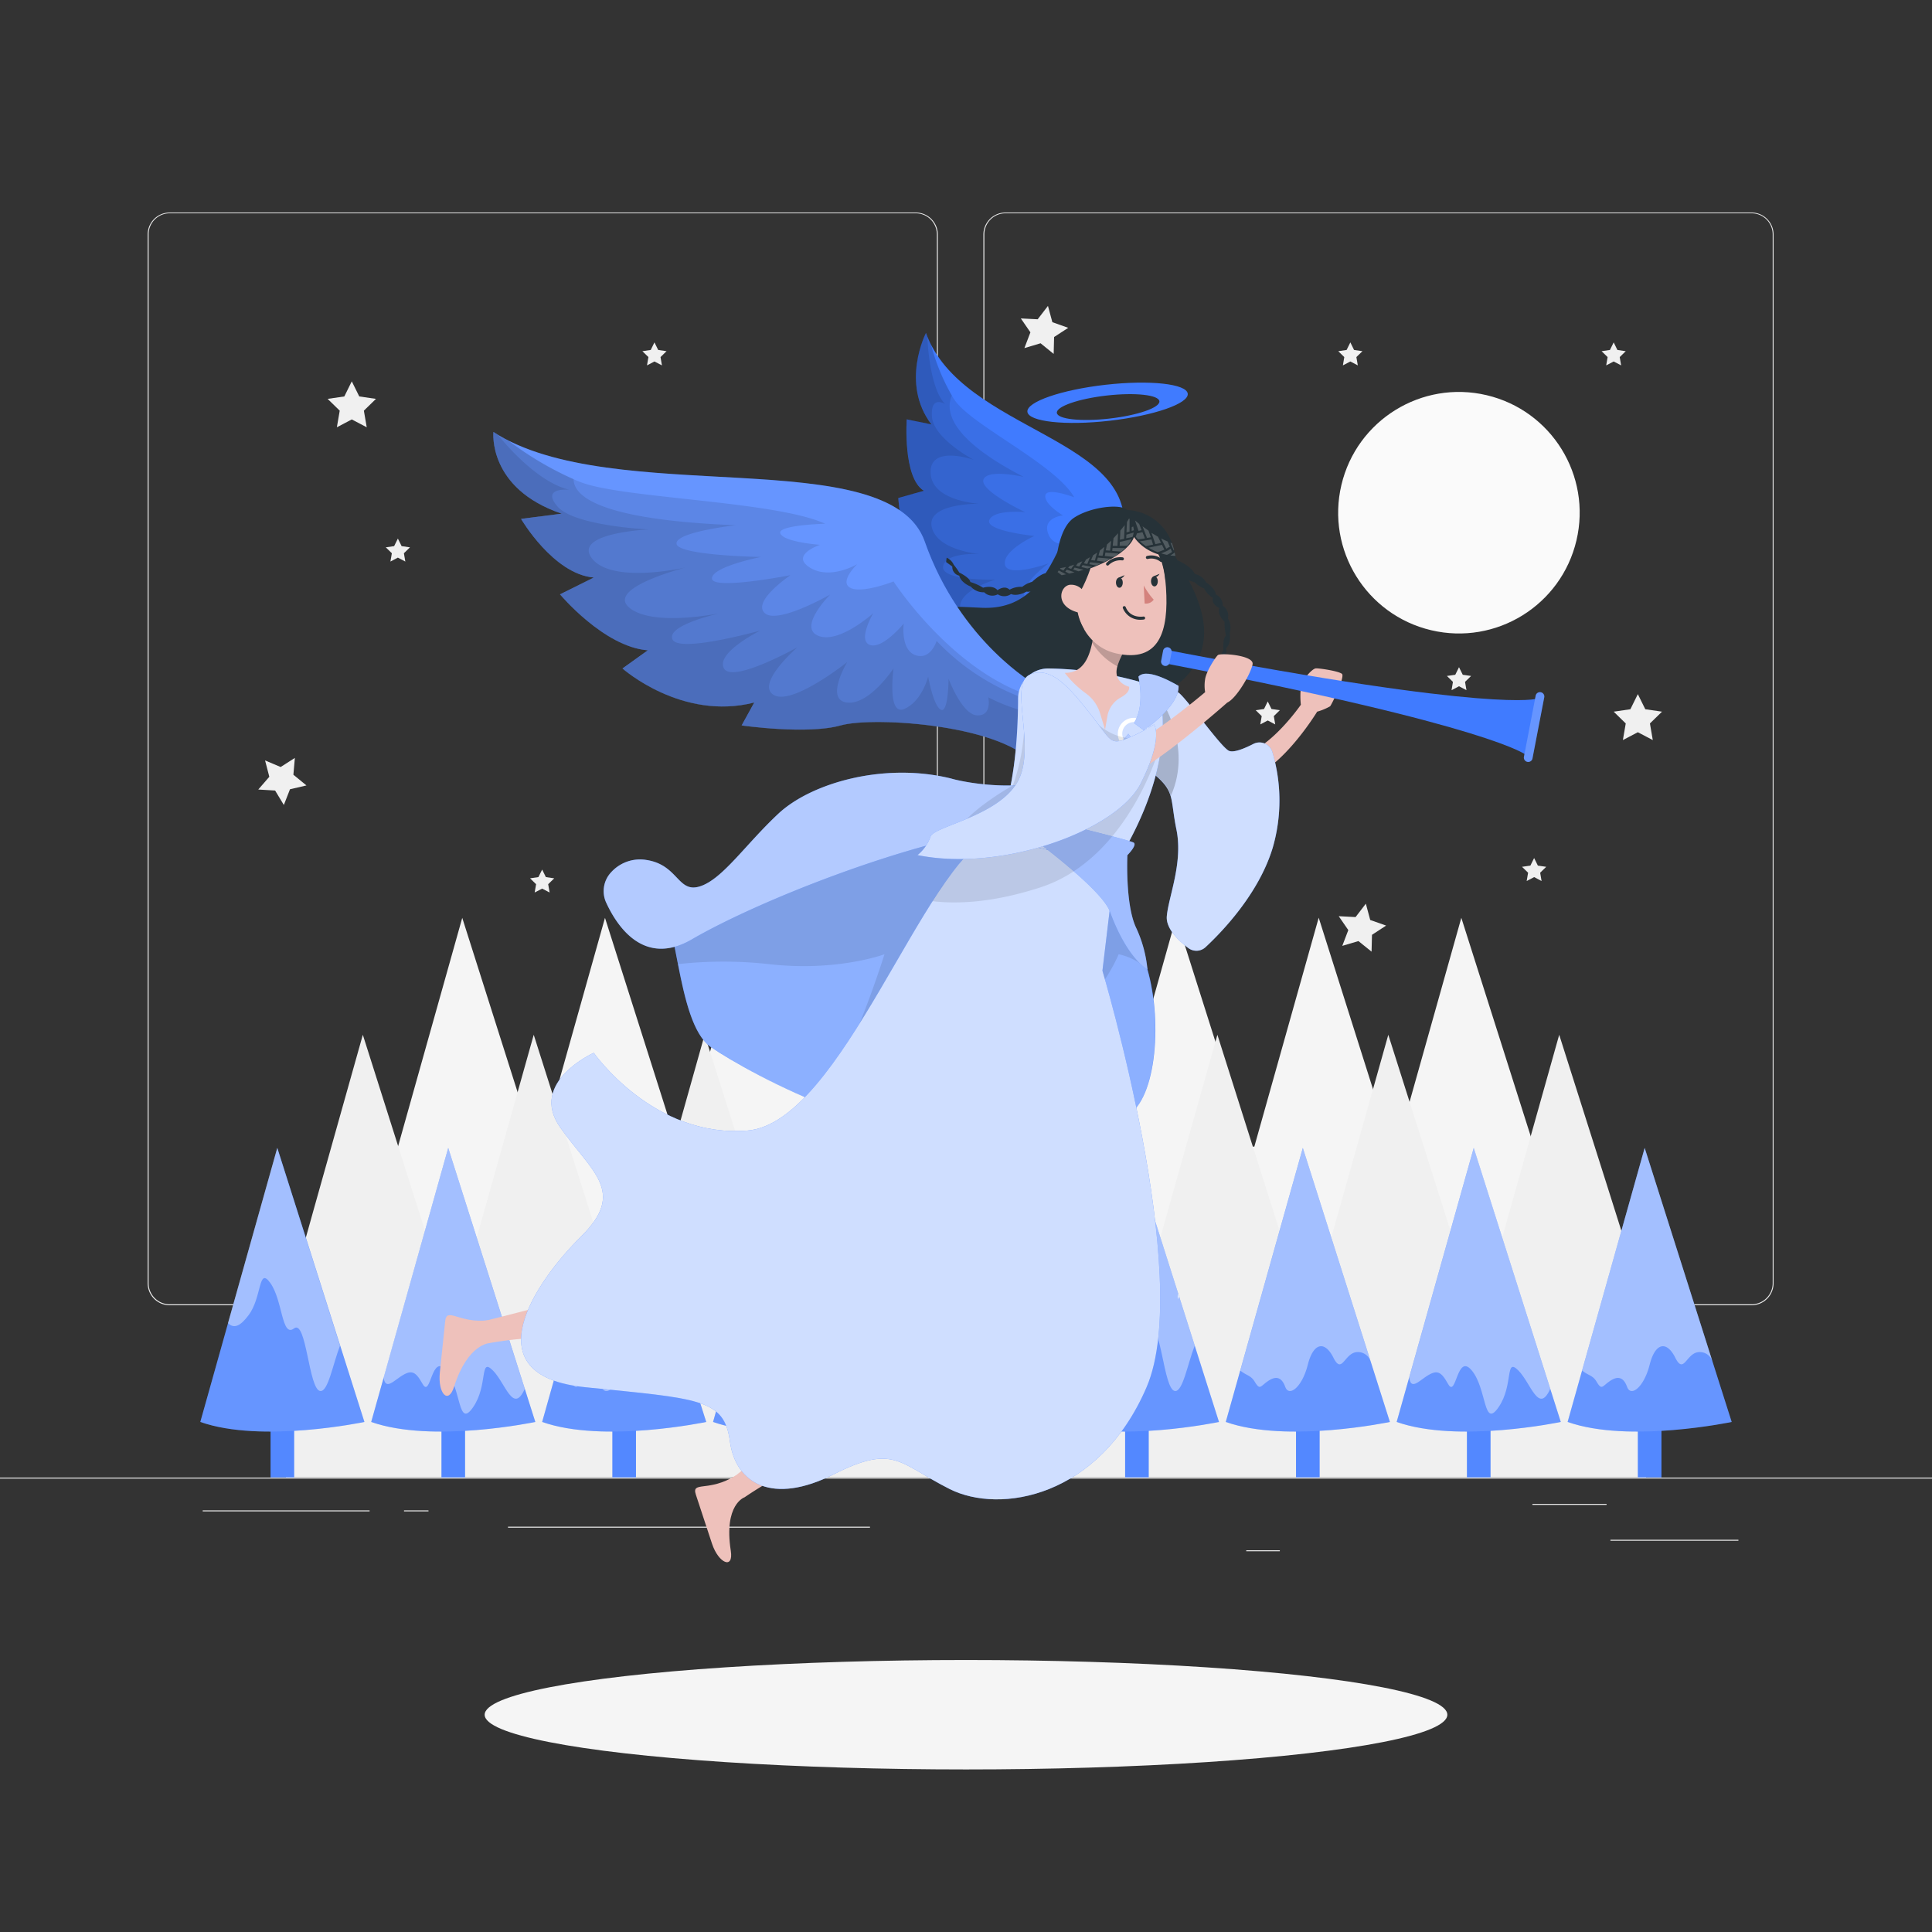 <svg xmlns="http://www.w3.org/2000/svg" viewBox="0 0 500 500"><rect x="0" y="0" width="500" height="500" fill="#333333" stroke="none"/><g id="freepik--background-complete--inject-393"><rect y="382.4" width="500" height="0.25" style="fill:#ebebeb"></rect><rect x="416.78" y="398.49" width="33.12" height="0.25" style="fill:#ebebeb"></rect><rect x="322.53" y="401.21" width="8.69" height="0.25" style="fill:#ebebeb"></rect><rect x="396.59" y="389.21" width="19.19" height="0.25" style="fill:#ebebeb"></rect><rect x="52.46" y="390.89" width="43.19" height="0.25" style="fill:#ebebeb"></rect><rect x="104.56" y="390.89" width="6.33" height="0.25" style="fill:#ebebeb"></rect><rect x="131.47" y="395.11" width="93.68" height="0.25" style="fill:#ebebeb"></rect><path d="M237,337.8H43.91a5.71,5.71,0,0,1-5.7-5.71V60.66A5.71,5.71,0,0,1,43.91,55H237a5.71,5.71,0,0,1,5.71,5.71V332.09A5.71,5.71,0,0,1,237,337.8ZM43.91,55.2a5.46,5.46,0,0,0-5.45,5.46V332.09a5.46,5.46,0,0,0,5.45,5.46H237a5.47,5.47,0,0,0,5.46-5.46V60.66A5.47,5.47,0,0,0,237,55.2Z" style="fill:#ebebeb"></path><path d="M453.31,337.8H260.21a5.72,5.72,0,0,1-5.71-5.71V60.66A5.72,5.72,0,0,1,260.21,55h193.1A5.71,5.71,0,0,1,459,60.66V332.09A5.71,5.71,0,0,1,453.31,337.8ZM260.21,55.2a5.47,5.47,0,0,0-5.46,5.46V332.09a5.47,5.47,0,0,0,5.46,5.46h193.1a5.47,5.47,0,0,0,5.46-5.46V60.66a5.47,5.47,0,0,0-5.46-5.46Z" style="fill:#ebebeb"></path><path d="M397,296.74l-8.64-27.21-10.17-32h0l-16.66,59.25h-1.47l-4.17-13.14s0,0,0,0L341.28,237.5h0l-16.66,59.25h-1.47l-5.25-16.52L314,267.84l-9.63-30.35h0l-10.65,37.88-6,21.37H286.2l-8.64-27.21-10.16-32h0l-16.65,59.25h-1.47L244,280.22l-4-12.61-9.57-30.12h0L219.8,275.37l-6,21.37h-1.47l-4.17-13.14s0,0,0,0L193.51,237.5h0l-16.65,59.25h-1.48l-8.64-27.21-10.17-32h0l-16.66,59.25h-1.47l-5.24-16.52-3.86-12.15-9.71-30.58h0L109,275.37l-6,21.37v36.42H397V296.74Z" style="fill:#f5f5f5"></path><path d="M426,338.74,415.7,306.15,403.52,267.8h0l-19.94,70.94h-1.77l-5-15.73a.08.08,0,0,0,0,0L359.29,267.8h0l-19.94,70.94h-1.77L331.3,319l-4.71-14.83L315.06,267.8h0L302.3,313.15l-7.19,25.59h-1.76L283,306.15,270.83,267.8h0l-19.94,70.94h-1.76L242.84,319l-4.8-15.1L226.59,267.8h0l-12.75,45.35-7.19,25.59h-1.76l-5-15.73a.08.08,0,0,0,0,0L182.36,267.8h0l-19.94,70.94h-1.77l-10.34-32.59L138.13,267.8h0l-19.94,70.94h-1.77L110.15,319l-4.62-14.54L93.9,267.8h0L81.15,313.15,74,338.74v43.61H426V338.74Z" style="fill:#f0f0f0"></path><circle cx="377.59" cy="132.7" r="31.25" transform="translate(161.68 469.7) rotate(-76.72)" style="fill:#fafafa"></circle><polygon points="91.04 98.69 92.98 102.6 97.3 103.23 94.17 106.28 94.91 110.58 91.04 108.55 87.18 110.58 87.92 106.28 84.79 103.23 89.11 102.6 91.04 98.69" style="fill:#f0f0f0"></polygon><polygon points="423.87 179.64 425.8 183.55 430.13 184.18 427 187.23 427.74 191.53 423.87 189.5 420 191.53 420.74 187.23 417.62 184.18 421.94 183.55 423.87 179.64" style="fill:#f0f0f0"></polygon><polygon points="190.74 127.91 193.65 131.16 197.98 130.61 195.78 134.39 197.65 138.34 193.38 137.41 190.2 140.41 189.76 136.06 185.93 133.96 189.93 132.2 190.74 127.91" style="fill:#f0f0f0"></polygon><polygon points="76.31 196.15 75.93 200.5 79.31 203.27 75.05 204.26 73.46 208.33 71.2 204.59 66.84 204.33 69.7 201.03 68.6 196.8 72.63 198.5 76.31 196.15" style="fill:#f0f0f0"></polygon><polygon points="271.21 79.17 272.35 83.38 276.46 84.84 272.8 87.22 272.69 91.59 269.3 88.84 265.11 90.09 266.67 86.01 264.19 82.41 268.55 82.63 271.21 79.17" style="fill:#f0f0f0"></polygon><polygon points="353.48 233.87 354.61 238.09 358.73 239.54 355.07 241.93 354.96 246.29 351.56 243.55 347.38 244.79 348.94 240.71 346.46 237.11 350.82 237.34 353.48 233.87" style="fill:#f0f0f0"></polygon><polygon points="328.09 181.53 329.06 183.49 331.22 183.8 329.66 185.33 330.03 187.48 328.09 186.46 326.16 187.48 326.53 185.33 324.97 183.8 327.13 183.49 328.09 181.53" style="fill:#f0f0f0"></polygon><polygon points="397.03 222.06 398 224.02 400.16 224.33 398.59 225.86 398.96 228.01 397.03 226.99 395.1 228.01 395.47 225.86 393.9 224.33 396.06 224.02 397.03 222.06" style="fill:#f0f0f0"></polygon><polygon points="140.31 225.04 141.27 226.99 143.43 227.31 141.87 228.83 142.24 230.98 140.31 229.97 138.37 230.98 138.74 228.83 137.18 227.31 139.34 226.99 140.31 225.04" style="fill:#f0f0f0"></polygon><polygon points="102.97 139.38 103.94 141.34 106.1 141.65 104.53 143.18 104.9 145.33 102.97 144.31 101.04 145.33 101.41 143.18 99.84 141.65 102 141.34 102.97 139.38" style="fill:#f0f0f0"></polygon><polygon points="169.37 88.61 170.34 90.57 172.5 90.89 170.94 92.41 171.31 94.56 169.37 93.55 167.44 94.56 167.81 92.41 166.25 90.89 168.41 90.57 169.37 88.61" style="fill:#f0f0f0"></polygon><polygon points="349.47 88.61 350.43 90.57 352.6 90.89 351.03 92.41 351.4 94.56 349.47 93.55 347.54 94.56 347.9 92.41 346.34 90.89 348.5 90.57 349.47 88.61" style="fill:#f0f0f0"></polygon><polygon points="417.62 88.61 418.58 90.57 420.74 90.89 419.18 92.41 419.55 94.56 417.62 93.55 415.68 94.56 416.05 92.41 414.49 90.89 416.65 90.57 417.62 88.61" style="fill:#f0f0f0"></polygon><polygon points="377.59 172.67 378.56 174.63 380.72 174.94 379.15 176.47 379.52 178.62 377.59 177.6 375.66 178.62 376.02 176.47 374.46 174.94 376.62 174.63 377.59 172.67" style="fill:#f0f0f0"></polygon></g><g id="freepik--Shadow--inject-393"><ellipse id="freepik--path--inject-393" cx="250" cy="443.77" rx="124.57" ry="14.16" style="fill:#f5f5f5"></ellipse></g><g id="freepik--Trees--inject-393"><rect x="379.64" y="337.63" width="6.11" height="44.72" style="fill:#407BFF"></rect><rect x="379.64" y="337.63" width="6.11" height="44.72" style="fill:#fff;opacity:0.1;isolation:isolate"></rect><path d="M381.4,297.09,403.93,368s-26.59,5.61-42.47,0Z" style="fill:#407BFF"></path><path d="M403.93,368s-26.59,5.61-42.46,0l3.23-11.49,16.71-59.45,19.79,62.35h0Z" style="fill:#fff;opacity:0.2;isolation:isolate"></path><path d="M401.2,359.44h0c-3,6.66-5-1.49-8.23-4.75-3.56-3.56-1.19,3.76-5.14,9.49s-3-4.74-6.92-9.49-4,7.32-6.14,3.49-3.16-3.89-7.12-.92c-2,1.53-2.69,1.06-2.95-.73l16.71-59.45Z" style="fill:#fff;opacity:0.4;isolation:isolate"></path><rect x="291.18" y="337.63" width="6.11" height="44.72" style="fill:#407BFF"></rect><rect x="291.18" y="337.63" width="6.11" height="44.72" style="fill:#fff;opacity:0.1;isolation:isolate"></rect><path d="M292.94,297.09,315.47,368s-26.59,5.61-42.47,0Z" style="fill:#407BFF"></path><path d="M315.47,368s-26.59,5.61-42.47,0l7.19-25.59,12.75-45.35,16.25,51.16Z" style="fill:#fff;opacity:0.2;isolation:isolate"></path><path d="M309.19,348.25c-1.89,4.89-3.09,12-5.12,11.74-3-.34-3.56-18.65-6.78-16.2s-2.91-7.2-6.11-11.71-2.14,3.72-5.7,8.34c-2.05,2.66-3.68,3.6-5.29,2l12.75-45.35Z" style="fill:#fff;opacity:0.4;isolation:isolate"></path><rect x="423.87" y="337.63" width="6.11" height="44.72" style="fill:#407BFF"></rect><rect x="423.87" y="337.63" width="6.11" height="44.72" style="fill:#fff;opacity:0.1;isolation:isolate"></rect><path d="M425.64,297.09,448.16,368s-26.59,5.61-42.46,0Z" style="fill:#407BFF"></path><path d="M448.16,368s-26.58,5.6-42.46,0l3.75-13.35,16.19-57.59,17.52,55.17a.11.11,0,0,1,0,.05v0Z" style="fill:#fff;opacity:0.2;isolation:isolate"></path><path d="M443.17,352.32a3.42,3.42,0,0,0-3.89-2.35c-2.95.59-3.56,5.73-5.73,1.38s-5.15-4-6.62,1.83-4.85,8.46-5.84,5.74-2.58-2.82-4.55-1.44-2,2.38-3.41,0c-.95-1.58-2.13-1.5-3.68-2.79l16.19-57.59,17.52,55.17A.11.11,0,0,1,443.17,352.32Z" style="fill:#fff;opacity:0.4;isolation:isolate"></path><rect x="246.94" y="337.63" width="6.11" height="44.72" style="fill:#407BFF"></rect><rect x="246.94" y="337.63" width="6.11" height="44.72" style="fill:#fff;opacity:0.1;isolation:isolate"></rect><path d="M248.71,297.09,271.23,368s-26.58,5.61-42.46,0Z" style="fill:#407BFF"></path><path d="M271.23,368s-26.59,5.61-42.46,0L232,356.54l16.71-59.45,19.79,62.35h0Z" style="fill:#fff;opacity:0.2;isolation:isolate"></path><path d="M268.5,359.44h0c-3,6.66-5-1.49-8.23-4.75-3.56-3.56-1.19,3.76-5.14,9.49s-3-4.74-6.92-9.49-4,7.32-6.14,3.49-3.16-3.89-7.12-.92c-2,1.53-2.69,1.06-2.95-.73l16.71-59.45Z" style="fill:#fff;opacity:0.4;isolation:isolate"></path><rect x="202.71" y="337.63" width="6.11" height="44.72" style="fill:#407BFF"></rect><rect x="202.71" y="337.63" width="6.11" height="44.72" style="fill:#fff;opacity:0.1;isolation:isolate"></rect><path d="M204.48,297.09,227,368s-26.58,5.61-42.46,0Z" style="fill:#407BFF"></path><path d="M227,368s-26.59,5.61-42.47,0l7.19-25.59,12.75-45.35,16.25,51.16Z" style="fill:#fff;opacity:0.2;isolation:isolate"></path><path d="M220.72,348.25c-1.89,4.89-3.09,12-5.12,11.74-3-.34-3.56-18.65-6.78-16.2s-2.91-7.2-6.11-11.71-2.14,3.72-5.7,8.34c-2,2.66-3.68,3.6-5.29,2l12.75-45.35Z" style="fill:#fff;opacity:0.4;isolation:isolate"></path><rect x="335.41" y="337.63" width="6.11" height="44.72" style="fill:#407BFF"></rect><rect x="335.41" y="337.63" width="6.11" height="44.72" style="fill:#fff;opacity:0.1;isolation:isolate"></rect><path d="M337.17,297.09,359.7,368s-26.59,5.61-42.47,0Z" style="fill:#407BFF"></path><path d="M359.69,368s-26.58,5.6-42.46,0L321,354.69l16.19-57.59,17.52,55.17a.11.11,0,0,1,0,.05v0Z" style="fill:#fff;opacity:0.2;isolation:isolate"></path><path d="M354.7,352.32a3.42,3.42,0,0,0-3.89-2.35c-2.95.59-3.56,5.73-5.73,1.38s-5.15-4-6.62,1.83-4.85,8.46-5.84,5.74-2.58-2.82-4.55-1.44-2,2.38-3.41,0c-1-1.58-2.13-1.5-3.68-2.79l16.19-57.59,17.52,55.17A.11.11,0,0,1,354.7,352.32Z" style="fill:#fff;opacity:0.4;isolation:isolate"></path><rect x="114.25" y="337.63" width="6.11" height="44.72" style="fill:#407BFF"></rect><rect x="114.25" y="337.63" width="6.11" height="44.72" style="fill:#fff;opacity:0.1;isolation:isolate"></rect><path d="M116,297.09,138.54,368s-26.59,5.61-42.47,0Z" style="fill:#407BFF"></path><path d="M138.54,368s-26.59,5.61-42.46,0l3.23-11.49L116,297.09l19.79,62.35h0Z" style="fill:#fff;opacity:0.2;isolation:isolate"></path><path d="M135.81,359.44h0c-3,6.66-5-1.49-8.23-4.75-3.56-3.56-1.19,3.76-5.14,9.49s-3-4.74-6.92-9.49-4,7.32-6.14,3.49-3.16-3.89-7.12-.92c-2,1.53-2.69,1.06-3-.73L116,297.09Z" style="fill:#fff;opacity:0.4;isolation:isolate"></path><rect x="70.02" y="337.63" width="6.11" height="44.72" style="fill:#407BFF"></rect><rect x="70.02" y="337.63" width="6.11" height="44.72" style="fill:#fff;opacity:0.1;isolation:isolate"></rect><path d="M71.78,297.09,94.31,368s-26.59,5.61-42.47,0Z" style="fill:#407BFF"></path><path d="M94.31,368s-26.59,5.61-42.47,0L59,342.44l12.75-45.35L88,348.25Z" style="fill:#fff;opacity:0.2;isolation:isolate"></path><path d="M88,348.25c-1.89,4.89-3.09,12-5.12,11.74-3-.34-3.56-18.65-6.78-16.2s-2.91-7.2-6.11-11.71-2.14,3.72-5.7,8.34c-2,2.66-3.68,3.6-5.29,2l12.75-45.35Z" style="fill:#fff;opacity:0.4;isolation:isolate"></path><rect x="158.48" y="337.63" width="6.11" height="44.72" style="fill:#407BFF"></rect><rect x="158.48" y="337.63" width="6.11" height="44.72" style="fill:#fff;opacity:0.1;isolation:isolate"></rect><path d="M160.25,297.09,182.77,368s-26.59,5.61-42.46,0Z" style="fill:#407BFF"></path><path d="M182.77,368s-26.58,5.6-42.46,0l3.75-13.35,16.19-57.59,17.52,55.17a.11.11,0,0,1,0,.05v0Z" style="fill:#fff;opacity:0.2;isolation:isolate"></path><path d="M177.78,352.32a3.42,3.42,0,0,0-3.89-2.35c-2.95.59-3.56,5.73-5.73,1.38s-5.15-4-6.62,1.83-4.85,8.46-5.84,5.74-2.58-2.82-4.55-1.44-2,2.38-3.41,0c-1-1.58-2.13-1.5-3.68-2.79l16.19-57.59,17.52,55.17A.11.11,0,0,1,177.78,352.32Z" style="fill:#fff;opacity:0.4;isolation:isolate"></path><path d="M304.81,334.82c.08.26.17.52.25.77l-.25.65Z" style="fill:#fff"></path></g><g id="freepik--Character--inject-393"><path d="M291.77,180.23s-6.55-14.89-1.26-41-41.67-27.25-50.87-53.07c0,0-6.7,13,1.41,23.67l-6.39-1.31s-1.06,15.11,4.43,18.48l-6.61,1.87s.9,15.24,6.89,18.78l-5.53,2.75s3.08,16.2,15.47,16.34l-4.18,4.65s8.47,6.33,14.27,6.2,24.12,10.34,23.92,22.11Z" style="fill:#407BFF"></path><path d="M290.49,183.17l-7.17,16.49c.19-11.76-18.12-22.23-23.92-22.1s-14.27-6.21-14.27-6.21l4.18-4.65c-12.39-.15-15.47-16.34-15.47-16.34l5.53-2.74c-6-3.55-6.89-18.79-6.89-18.79l6.61-1.87c-5.49-3.37-4.43-18.48-4.43-18.48l6.4,1.31c-8.13-10.62-1.42-23.66-1.42-23.66a25.16,25.16,0,0,0,1.28,3,53.55,53.55,0,0,0,5.41,13.26c.25.41.5.79.76,1.18,4.43,6.52,26.09,16.6,30.92,25.14,0,0-7.2-2.76-7.48-.45s4.57,5.13,4.57,5.13-5.43.51-3.81,4.78,7.17,2.14,7.17,2.14-4.52,3.06-3.42,5.21,6.87,1.17,6.87,1.17S281,172.37,290.49,183.17Z" style="opacity:0.1"></path><path d="M290,184.33l-6.67,15.33c.19-11.76-18.12-22.23-23.92-22.1s-14.27-6.21-14.27-6.21l4.18-4.65c-12.39-.15-15.47-16.34-15.47-16.34l5.53-2.74c-6-3.55-6.89-18.79-6.89-18.79l6.61-1.87c-5.49-3.37-4.43-18.48-4.43-18.48l6.4,1.31c-8.13-10.62-1.42-23.66-1.42-23.66.11.31.23.63.36.94h0c.28.68.59,1.36.93,2a53.55,53.55,0,0,0,5.41,13.26c-1.72,3.9-.72,11.15,18.6,21.1,0,0-9.46-2.2-10.43.7s10.81,8.42,10.81,8.42-8.06-.79-9.28,2,11.09,4.09,11.64,4.15c-.5.24-8.26,3.9-7.61,7.4s11.09-.23,11.35-.32c-.37.26-8.09,5.83-6,9.07s10.25-1.95,10.25-1.95-5.12,5.46-3.76,7.32,7.07-2.94,7.07-2.94-3.21,6-1.56,8.23S282,163.5,282,163.5,282.82,175.74,290,184.33Z" style="opacity:0.1"></path><path d="M288.8,187.07l-5.48,12.59c.19-11.76-18.12-22.23-23.92-22.1s-14.27-6.21-14.27-6.21l4.18-4.65c-12.39-.15-15.47-16.34-15.47-16.34l5.53-2.74c-6-3.55-6.89-18.79-6.89-18.79l6.61-1.87c-5.49-3.37-4.43-18.48-4.43-18.48l6.4,1.31c-8.13-10.62-1.42-23.66-1.42-23.66.11.31.23.63.36.94h0c0,.51.47,13.39,4.63,17.52,0,0-3.85-2.48-3.44,3.23S252,119,252,119s-11.43-4-11.16,3.37c.24,7,11.31,7.89,12.49,8-1.24,0-13.49.12-12.2,6,1.24,5.61,10.6,6.83,12.31,7-1.51-.06-8.8-.19-9.36,3.2-.62,3.68,12.89,3.46,13.53,3.45-.47.14-8.72,2.57-9.12,6.69s12.22-.22,12.76-.4c-.49.3-9.83,6.16-8.32,9.83s13.53-3,14-3.2c-.29.31-7.13,7.62-4.17,9.61s10.22-5.2,10.22-5.2-6,11.06-2.59,10.29,6.74-6.18,6.74-6.18-2.29,7.27-1.59,8.66,4.26-6.81,4.26-6.81-1.78,9.41.36,10.48,3.46-3.6,3.46-3.6A22,22,0,0,0,288.8,187.07Z" style="opacity:0.1"></path><path d="M304.23,144.15c6,10,11.74,21,2.71,31s-64.37,22.49-92.08-2.77c0,0,13.57,4.36,19.32-6.18s10.11-9.29,20-8.9,15.15-5.44,19.45-14.37S297.28,132.53,304.23,144.15Z" style="fill:#263238"></path><path d="M304.74,145s3.54,1.49,4.46,3.52c0,0,2.24.51,2.9,2.21,0,0,2.27,1.25,2.55,3.12a3.07,3.07,0,0,1,1.79,2.93,3,3,0,0,1,1.33,3.3,4.36,4.36,0,0,1,.47,3.72s.49,2.59-.94,4a2.27,2.27,0,0,1-1.14,2.74l-.19,2-1,.44a3.57,3.57,0,0,1,.65-2.52,17.29,17.29,0,0,1,1-2.26s-.26-3,.67-3.7a13.64,13.64,0,0,1-.38-3.6s-2-1.8-1.33-3.55c0,0-2.12-.8-1.69-2.63a6.07,6.07,0,0,1-2.29-2.45,7.1,7.1,0,0,1-2.41-1.56s-3.23-.91-3.89-2.18A8.8,8.8,0,0,1,304.74,145Z" style="fill:#263238"></path><path d="M274.31,149.65s-3.07,2.3-5.28,2.07c0,0-1.58,1.68-3.38,1.39,0,0-2.22,1.33-4,.63a3.07,3.07,0,0,1-3.43.07,3,3,0,0,1-3.52-.53,4.33,4.33,0,0,1-3.45-1.47s-2.49-.88-3-2.83a2.26,2.26,0,0,1-1.79-2.36l-1.61-1.17.14-1.12a3.58,3.58,0,0,1,1.84,1.84,17.18,17.18,0,0,1,1.43,2s2.73,1.3,2.86,2.45a13.64,13.64,0,0,1,3.3,1.48s2.56-.8,3.74.65c0,0,1.76-1.42,3.12-.14a6,6,0,0,1,3.27-.73,6.93,6.93,0,0,1,2.56-1.3s2.41-2.33,3.85-2.25A8.72,8.72,0,0,1,274.31,149.65Z" style="fill:#263238"></path><path d="M169.12,230.45c6.41,3.25,5.53,34.13,14.86,40.54s53.26,31.18,75,17.78,23.87,3.49,32,.29,10-24.19,6-38.17-28.77-44.54-28.77-44.54L195.05,228.6l-13.4,8.59-9-8.43Z" style="fill:#407BFF"></path><path d="M291,289.06c-8.11,3.21-10.26-13.7-32-.29-8.41,5.18-20.15,4.66-31.9,1.69a118.86,118.86,0,0,1-14.75-4.84A161.85,161.85,0,0,1,184,271c-4.66-3.2-6.79-12.54-8.53-21.48s-3.13-17.43-6.33-19.06l3.49-1.69,9,8.43,13.4-8.59,73.13-22.25s24.76,30.56,28.77,44.54S299.07,285.85,291,289.06Z" style="fill:#fff;opacity:0.4;isolation:isolate"></path><path d="M297,250.89a15.68,15.68,0,0,0-7.49-3.93c-9.69,22.36-42,38.17-62.38,43.5a118.86,118.86,0,0,1-14.75-4.84c8.93-14.14,16.52-38.66,16.52-38.66s-12.24,4.58-29.94,2.55a107.69,107.69,0,0,0-23.46,0c-1.75-8.91-3.13-17.43-6.33-19.06l3.49-1.69,9,8.43,13.4-8.59,73.13-22.25S292.94,236.91,297,250.89Z" style="opacity:0.1;isolation:isolate"></path><path d="M299.64,177.9c5.69,1,7.59,5.68,15.46,15s21.56-10.51,21.56-10.51a21,21,0,0,1,0-4.5c.29-1.89,2.91-4.9,3.93-4.92s5.83.7,6.7,1.42-2.62,7.91-3.06,8.4a15.07,15.07,0,0,1-3.35,1.39S330.1,202,320.05,202.06s-16.08-10.9-22.17-15.13S299.64,177.9,299.64,177.9Z" style="fill:#eec1bb"></path><path d="M268.18,177.31s-19.66-11-28.84-37.13S158.53,131.8,127.7,111.8c0,0-1.56,14.63,17.67,21.14l-10.52,1.35s8.34,14.28,18.82,15.18l-8.74,4.35s11.37,13.61,22.73,14.48L161.1,173s15.3,13.62,34.1,8.81l-3.26,5.93s16.94,2.44,25.61,0,43.2-.13,50.63,10.74Z" style="fill:#407BFF"></path><path d="M268.18,177.31v21.18c-7.43-10.86-42-13.15-50.63-10.72s-25.61,0-25.61,0l3.25-5.94c-18.79,4.81-34.08-8.81-34.08-8.81l6.55-4.72c-11.36-.87-22.73-14.48-22.73-14.48l8.74-4.36c-10.48-.89-18.81-15.18-18.81-15.18l10.52-1.35c-19.24-6.49-17.68-21.13-17.68-21.13a37.52,37.52,0,0,0,3.88,2.21c32.56,16.45,98.94,1.12,107.76,26.17C248.52,166.27,268.18,177.31,268.18,177.31Z" style="fill:#fff;opacity:0.2;isolation:isolate"></path><path d="M268.18,180.52v18c-7.43-10.86-42-13.15-50.63-10.72s-25.61,0-25.61,0l3.25-5.94c-18.79,4.81-34.08-8.81-34.08-8.81l6.55-4.72c-11.36-.87-22.73-14.48-22.73-14.48l8.74-4.36c-10.48-.89-18.81-15.18-18.81-15.18l10.52-1.35c-19.24-6.49-17.68-21.13-17.68-21.13a37.52,37.52,0,0,0,3.88,2.21,84,84,0,0,0,16.87,10c.64.27,1.28.53,1.93.78,11,4.21,50.28,4.82,63.17,10.72,0,0-12.67.34-11.58,2.57S212.24,141,212.24,141s-7.87,2.63-2.62,5.9,12.24-.9,12.24-.9-4.82,4.61-1.76,6.14,11.15-1.66,11.15-1.66S246.7,174.41,268.18,180.52Z" style="opacity:0.1"></path><path d="M268.18,181.78v16.71c-7.43-10.86-42-13.15-50.63-10.72s-25.61,0-25.61,0l3.25-5.94c-18.79,4.81-34.08-8.81-34.08-8.81l6.55-4.72c-11.36-.87-22.73-14.48-22.73-14.48l8.74-4.36c-10.48-.89-18.81-15.18-18.81-15.18l10.52-1.35c-19.24-6.49-17.68-21.13-17.68-21.13.37.24.76.49,1.16.72h0c.87.52,1.78,1,2.72,1.48a84,84,0,0,0,16.87,10c0,4.26,6.24,10.52,41.94,11.93,0,0-15.74,1.76-15.3,4.81s21.86,3.4,21.86,3.4-12.69,2.5-12.69,5.56,19.43-.68,20.3-.84c-.6.42-9.91,6.87-6.63,9.82s16.58-4.63,16.93-4.82c-.39.39-8.39,8.57-3.05,10.7S226,158.69,226,158.69s-4.14,7.05-.87,8.22,8.75-5.53,8.75-5.53-.88,6.82,3.05,8.18,5.47-3.68,5.47-3.68A59.27,59.27,0,0,0,268.18,181.78Z" style="opacity:0.1"></path><path d="M268.18,184.76v13.73c-7.43-10.86-42-13.15-50.63-10.72s-25.61,0-25.61,0l3.25-5.94c-18.79,4.81-34.08-8.81-34.08-8.81l6.55-4.72c-11.36-.87-22.73-14.48-22.73-14.48l8.74-4.36c-10.48-.89-18.81-15.18-18.81-15.18l10.52-1.35c-19.24-6.49-17.68-21.13-17.68-21.13.37.24.76.49,1.16.72h0c.37.46,9.49,12.1,18.48,14.23,0,0-7.43-.74-3.06,4.33s23.6,5.94,23.6,5.94-19.89.89-14.64,7.55c5,6.31,22.26,2.72,24.1,2.32-1.88.5-20.3,5.49-14.49,10.36,5.56,4.65,20.48,2,23.18,1.52-2.32.55-13.41,3.33-12,6.67,1.49,3.62,21.73-2,22.69-2.23-.62.32-11.48,5.83-9.37,9.76s18.3-5.07,19-5.44c-.53.46-10.79,9.56-6.1,12.33s18.48-8.1,19-8.51c-.23.4-5.77,9.83,0,10.47s12-8.85,12-8.85-1.74,12.53,2.84,10.48,6.12-8.36,6.12-8.36,1.32,7.58,3.28,8.58,2-8,2-8,3.49,9.34,7.42,9.47,2.85-4.68,2.85-4.68A45.37,45.37,0,0,0,268.18,184.76Z" style="opacity:0.1"></path><path d="M297.5,180.51a3.49,3.49,0,0,1,4.13-2.28,28.57,28.57,0,0,1,3.16.9c1.64.63,11,14.06,13.22,15.16,1.2.61,4.06-.58,6.38-1.77a3.47,3.47,0,0,1,4.9,2.13,43.83,43.83,0,0,1,.08,24.77c-3.6,11.91-13.14,21.77-17.37,25.7a3.48,3.48,0,0,1-4.46.24c-2.44-1.83-5.84-5-5.57-8.24.41-5,4.24-13.77,2.49-22.4s-.16-9.95-6.58-15C293.13,195.94,295.79,185.63,297.5,180.51Z" style="fill:#407BFF"></path><path d="M329.37,219.42c-3.61,11.91-13.14,21.77-17.37,25.7a3.48,3.48,0,0,1-4.46.24c-2.44-1.83-5.84-5-5.57-8.23.42-5,4.24-13.78,2.5-22.41-.87-4.21-.92-6.68-1.51-8.69s-1.79-3.74-5.08-6.33c-3.71-2.94-2.89-9.87-1.55-15.2.38-1.5.8-2.87,1.18-4a3.48,3.48,0,0,1,4.12-2.27,28.57,28.57,0,0,1,3.16.9c1.64.63,11,14.06,13.22,15.16,1.2.61,4.06-.58,6.38-1.77a3.47,3.47,0,0,1,4.9,2.12A43.87,43.87,0,0,1,329.37,219.42Z" style="fill:#fff;opacity:0.75;isolation:isolate"></path><path d="M303,206c-.6-2.12-1.79-3.74-5.08-6.33-3.71-2.94-2.89-9.87-1.55-15.2l3.93-3.68S308.81,193,303,206Z" style="opacity:0.2;isolation:isolate"></path><path d="M271.36,173a92,92,0,0,1,28.28,4.92s6.91,17.49-11.07,46.11l-31.93-7.43s6.7-7.1,6.84-35.82A7.8,7.8,0,0,1,271.36,173Z" style="fill:#407BFF"></path><path d="M271.36,173a92,92,0,0,1,28.28,4.92s6.91,17.49-11.07,46.11l-31.93-7.43s6.7-7.1,6.84-35.82A7.8,7.8,0,0,1,271.36,173Z" style="fill:#fff;opacity:0.75;isolation:isolate"></path><path d="M188.9,383.06l3.79,4.44a96.39,96.39,0,0,1,10.19-6.06h0c1.89-1,3.89-2.1,6-3.31,4.21-2.41,8.84-5.23,13.72-8.29l4.39-2.77c17.1-10.85,36.06-24,45-34.24,2.78-3.18,4.6-6.07,5.09-8.53,1.48-7.45,2.43-19.11,2.85-30.55.66-17.46.45-34.31.45-34.31l-21.08,17.9s.71,11.13.84,22.76c.13,11.43-.3,23.35-2.5,25.73-.21.24-.47.51-.76.8-3.79,3.8-13.48,12-24.37,21.07l-3.32,2.74c-5.83,4.82-11.88,9.75-17.46,14.27-2.18,1.78-4.29,3.49-6.3,5.11C195.92,377.52,188.9,383.06,188.9,383.06Z" style="fill:#eec1bb"></path><path d="M190.46,381.82l2.23,5.68s-5.44,1.79-3.56,13.84c.77,4.91-3.16,3.29-4.86-1.83l-4.18-12.69C178.89,383.18,183.42,386.28,190.46,381.82Z" style="fill:#eec1bb"></path><path d="M124.9,342l1.64,5.61a95.09,95.09,0,0,1,11.78-1.36h0c2.11-.12,4.4-.32,6.82-.56,4.83-.48,10.2-1.15,15.92-1.94l5.13-.73c20-2.91,42.73-7.13,55.07-12.81,3.84-1.77,6.68-3.66,8.14-5.71,4.41-6.18,10-16.44,15.11-26.7C252.28,282.16,259,266.7,259,266.7l-26.56,7.7s-3.91,10.44-8.56,21.11C219.31,306,214,316.69,211.05,318c-.29.12-.64.27-1,.41-5,1.92-17.22,5.46-30.86,9.24L175,328.77c-7.3,2-14.83,4-21.77,5.86l-7.85,2.09C133.58,339.85,124.9,342,124.9,342Z" style="fill:#eec1bb"></path><path d="M126.27,341.68l.5,5.91s-5.68.05-9.26,11.3c-1.5,4.73-4.23,1.71-3.68-3.66s1-9.47,1.38-13.29S118.9,342.58,126.27,341.68Z" style="fill:#eec1bb"></path><path d="M256.64,216.58c-17.3,6.34-38.77,73.94-63.14,76s-39.83-20.11-39.83-20.11-16.89,7.56-8.74,19.22,17.3,16.61,5.45,28.32-28.53,36,1.08,39,35.95,2.95,37.44,14,11.1,16.52,26.84,8.55,16.9-2.82,30,3.79,38.75,2.15,51-26.36-11.43-107.77-11.43-107.77L288.57,224Z" style="fill:#407BFF"></path><path d="M256.64,216.58c-17.3,6.34-38.77,73.94-63.14,76s-39.83-20.11-39.83-20.11-16.89,7.56-8.74,19.22,17.3,16.61,5.45,28.32-28.53,36,1.08,39,35.95,2.95,37.44,14,11.1,16.52,26.84,8.55,16.9-2.82,30,3.79,38.75,2.15,51-26.36-11.43-107.77-11.43-107.77L288.57,224Z" style="fill:#fff;opacity:0.75;isolation:isolate"></path><path d="M292.22,177.73c.13,1.21-.94,2.11-2.17,2.78a6.81,6.81,0,0,0-3.46,4.85l-.6,3.47-1.31-4.29a9.93,9.93,0,0,0-3.52-5,26.36,26.36,0,0,1-5.61-5.41c5.2.11,6.52-5,7.12-7.86a19.06,19.06,0,0,0,.36-4.91l8.74,5.59a33.23,33.23,0,0,0-2,3.84,16.93,16.93,0,0,0-.58,1.61C287.9,176.73,292.22,177.73,292.22,177.73Z" style="fill:#eec1bb"></path><path d="M291.77,167a33.23,33.23,0,0,0-2,3.84,16.93,16.93,0,0,0-.58,1.61,16.89,16.89,0,0,1-6.54-6.13,19.06,19.06,0,0,0,.36-4.91Z" style="opacity:0.2;isolation:isolate"></path><path d="M289.38,138.08c8.89,0,11.74,4.78,12.37,13.93.79,11.44-1.76,19.57-12.86,17.1C273.81,165.77,274.63,138.05,289.38,138.08Z" style="fill:#eec1bb"></path><path d="M296,151.51a18.75,18.75,0,0,0,2.58,3.68,2.45,2.45,0,0,1-2.35,1Z" style="fill:#d4827d"></path><path d="M290.57,150.77c0,.73-.36,1.33-.85,1.34s-.89-.57-.91-1.3.37-1.33.85-1.34S290.56,150,290.57,150.77Z" style="fill:#263238"></path><path d="M289.46,149.51l1.58-.66S290.27,150.2,289.46,149.51Z" style="fill:#263238"></path><path d="M299.64,150.42c0,.73-.36,1.33-.85,1.34s-.89-.57-.91-1.3.37-1.33.85-1.34S299.63,149.69,299.64,150.42Z" style="fill:#263238"></path><path d="M298.53,149.16l1.57-.66S299.34,149.85,298.53,149.16Z" style="fill:#263238"></path><path d="M286.64,146.37a.38.38,0,0,1-.25-.09.4.4,0,0,1-.06-.56,5,5,0,0,1,4.22-1.48.4.4,0,0,1-.11.79,4.28,4.28,0,0,0-3.49,1.19A.39.39,0,0,1,286.64,146.37Z" style="fill:#263238"></path><path d="M300.49,145.41a.36.36,0,0,1-.22-.07,3.76,3.76,0,0,0-3.18-.69.41.41,0,0,1-.51-.24.39.39,0,0,1,.23-.51,4.48,4.48,0,0,1,3.9.78.38.38,0,0,1,.11.55A.38.38,0,0,1,300.49,145.41Z" style="fill:#263238"></path><path d="M279.65,153s4.16-7.29,3.55-12.92c0,0,17.61-7.16,18.45,10.71,0,0,1.75-15.86-13.52-16.25s-15.25,22-7.37,28.63C280.76,163.2,277.07,157.59,279.65,153Z" style="fill:#263238"></path><path d="M281.1,154.91a3.91,3.91,0,0,0-4.19-3.57c-2.76.3-4.08,5.95,2.77,7.32C280.66,158.85,281.21,157.9,281.1,154.91Z" style="fill:#eec1bb"></path><path d="M295.3,160.39a4.79,4.79,0,0,1-4.7-3,.38.38,0,0,1,.22-.5.38.38,0,0,1,.5.21c1.2,3,4.44,2.48,4.58,2.46a.39.39,0,0,1,.45.32.38.38,0,0,1-.32.45A4.91,4.91,0,0,1,295.3,160.39Z" style="fill:#263238"></path><path d="M304.23,144.15s-6.82.35-10.77-5.18c0,0-1.06,5.33-15.56,9.53L273.29,146s.43-9.19,4.66-12,12-3.74,13.82-2a12.8,12.8,0,0,1,11.54,8.59,17.75,17.75,0,0,1,.87,3.26A2.93,2.93,0,0,1,304.23,144.15Z" style="fill:#263238"></path><g style="opacity:0.2"><path d="M283.94,143c-.34.24-.69.48-1.05.71l-.53,1.25,1,.11C283.51,144.44,283.73,143.69,283.94,143Z" style="fill:#fff;isolation:isolate"></path><path d="M287.56,139.92q-.51.51-1.08,1c-.09.44-.19,1-.3,1.51l1.11.08C287.4,141.41,287.49,140.56,287.56,139.92Z" style="fill:#fff;isolation:isolate"></path><path d="M285.8,141.53c-.37.31-.74.61-1.13.91-.12.43-.26.89-.38,1.32l1.06.09C285.54,142.86,285.69,142.11,285.8,141.53Z" style="fill:#fff;isolation:isolate"></path><path d="M282.08,144.2c-.34.21-.68.4-1,.59-.17.27-.35.58-.57,1l.88.17Z" style="fill:#fff;isolation:isolate"></path><path d="M278,146.14c-.4.14-.81.27-1.22.38l-.34.44.77.26Z" style="fill:#fff;isolation:isolate"></path><path d="M280.12,145.25c-.39.19-.79.37-1.2.53l-.45.63.84.2Z" style="fill:#fff;isolation:isolate"></path><path d="M280.19,146.21l-.32.54,1.58.39c.41-.13.81-.27,1.22-.42l-2.48-.48Z" style="fill:#fff;isolation:isolate"></path><path d="M289.35,138c-.36.41-.75.83-1.17,1.27-.06.6-.14,1.35-.21,2h1.23C289.23,140.69,289.3,139.22,289.35,138Z" style="fill:#fff;isolation:isolate"></path><path d="M287.92,141.83c-.05.4-.08.69-.08.75l2.35.18c.36-.3.71-.61,1-.93Z" style="fill:#fff;isolation:isolate"></path><path d="M275.19,147.66l.7-.92a13.76,13.76,0,0,1-1.45.28l-.13.17Z" style="fill:#fff;isolation:isolate"></path><path d="M291.07,135.89c-.32.43-.7.91-1.13,1.44,0,.67-.07,1.56-.11,2.35l1.08-.23Z" style="fill:#fff;isolation:isolate"></path><path d="M289.8,140.25c0,.42,0,.79-.05,1h2a8.27,8.27,0,0,0,1.11-1.7C290.68,140.07,290,140.21,289.8,140.25Z" style="fill:#fff;isolation:isolate"></path><path d="M291.46,139.32l1.64-.37a6.17,6.17,0,0,0,.3-1.12l-1.89.54Z" style="fill:#fff;isolation:isolate"></path><path d="M292.88,137.4l.56-.16a6.39,6.39,0,0,0-.18-1l-.38.23Z" style="fill:#fff;isolation:isolate"></path><path d="M291.53,137.79l.8-.23v-3.24s-.06-.09-.1-.13-.2.33-.57.88Z" style="fill:#fff;isolation:isolate"></path><path d="M274,147.64l-.3.41,1.05.82c.33-.07.72-.14,1.15-.24Z" style="fill:#fff;isolation:isolate"></path><path d="M276.07,147.43c-.15.19-.28.35-.38.49l1,.53,1.41-.34Z" style="fill:#fff;isolation:isolate"></path><path d="M278.11,146.89l-.37.51,1.36.45,1.34-.39Z" style="fill:#fff;isolation:isolate"></path><path d="M286.08,143c-.06.31-.12.62-.17.9l2.37.22c.44-.27.86-.56,1.26-.85Z" style="fill:#fff;isolation:isolate"></path><path d="M284.13,144.3c-.1.33-.18.62-.24.82l2,.26q.78-.36,1.53-.78Z" style="fill:#fff;isolation:isolate"></path><path d="M282.13,145.49l-.22.52,1.75.34c.44-.17.87-.34,1.3-.53C283.55,145.64,282.35,145.5,282.13,145.49Z" style="fill:#fff;isolation:isolate"></path></g><path d="M300.71,141l-3.45.74a14.29,14.29,0,0,0,2.35,1.16c.52-.18,1.15-.4,1.72-.65Z" style="fill:#fff;opacity:0.2;isolation:isolate"></path><path d="M303.75,142.46l.1-.1a16.54,16.54,0,0,0-.54-1.76l-.39-.15C303.18,141.1,303.51,141.88,303.75,142.46Z" style="fill:#fff;opacity:0.2;isolation:isolate"></path><path d="M296.85,139.22v0l1-.17c-.25-.75-.48-1.38-.62-1.72-.5-.34-1-.71-1.54-1.11Z" style="fill:#fff;opacity:0.2;isolation:isolate"></path><path d="M303.3,142.8c-.11-.24-.23-.54-.36-.85,0,0,0,.07-.06.09a4.68,4.68,0,0,1-1,.6h0c-.44.2-.92.39-1.38.56a13.32,13.32,0,0,0,1.51.39,7.12,7.12,0,0,0,1.36-.78Z" style="fill:#fff;opacity:0.2;isolation:isolate"></path><path d="M298,139.61c-.47.08-1.86.33-3,.48a14.61,14.61,0,0,0,1.56,1.25l1.85-.4Z" style="fill:#fff;opacity:0.2;isolation:isolate"></path><path d="M302.88,143.75c.42.06.85.09,1.3.11-.05-.3-.13-.58-.19-.87A6.84,6.84,0,0,1,302.88,143.75Z" style="fill:#fff;opacity:0.2;isolation:isolate"></path><path d="M294.54,139.6c.48-.06,1.12-.15,1.76-.26l-.64-1.62-1.45.34a3,3,0,0,1-.3.83S294.13,139.17,294.54,139.6Z" style="fill:#fff;opacity:0.2;isolation:isolate"></path><path d="M294.66,137.39l.79-.19-.64-1.61c-.35-.28-.71-.59-1.06-.9C294,135.45,294.3,136.46,294.66,137.39Z" style="fill:#fff;opacity:0.2;isolation:isolate"></path><path d="M299,140.82l1.46-.31c-.29-.58-.56-1.16-.77-1.6-.54-.3-1.1-.64-1.69-1C298.22,138.49,298.54,139.41,299,140.82Z" style="fill:#fff;opacity:0.2;isolation:isolate"></path><path d="M301.83,142a3.69,3.69,0,0,0,.71-.42.26.26,0,0,1,.24,0c-.21-.51-.41-1-.58-1.42-.51-.23-1.08-.49-1.69-.81C300.91,140.17,301.42,141.21,301.83,142Z" style="fill:#fff;opacity:0.2;isolation:isolate"></path><path d="M396.17,189l.34-1.77,1.23-6.41s-10.58,3.75-95.11-12.48l-.16.82-.34,1.78-.16.83c84.53,16.23,93,23.64,93,23.64Z" style="fill:#407BFF"></path><path d="M398.75,179.15a1.13,1.13,0,0,0-1.32.89l-3.05,15.9a1.13,1.13,0,0,0,2.21.43l3.06-15.9A1.13,1.13,0,0,0,398.75,179.15Z" style="fill:#407BFF"></path><path d="M398.75,179.15a1.13,1.13,0,0,0-1.32.89l-3.05,15.9a1.13,1.13,0,0,0,2.21.43l3.06-15.9A1.13,1.13,0,0,0,398.75,179.15Z" style="fill:#fff;opacity:0.2;isolation:isolate"></path><path d="M302.32,167.53a1.12,1.12,0,0,0-1.31.88l-.5,2.61a1.11,1.11,0,0,0,2.19.42l.5-2.61A1.12,1.12,0,0,0,302.32,167.53Z" style="fill:#407BFF"></path><path d="M302.32,167.53a1.12,1.12,0,0,0-1.31.88l-.5,2.61a1.11,1.11,0,0,0,2.19.42l.5-2.61A1.12,1.12,0,0,0,302.32,167.53Z" style="fill:#fff;opacity:0.2;isolation:isolate"></path><path d="M268.18,211.26c.15.44,24.48,6.12,25.28,6.85s-1.69,3.21-1.69,3.21-.6,12.52,2.19,18.64a32.68,32.68,0,0,1,3,10.93s-5.18-2.62-9.73-15c-2.45-6.65-25.09-22.72-25.09-22.72Z" style="fill:#407BFF"></path><path d="M268.18,211.26c.15.44,24.48,6.12,25.28,6.85s-1.69,3.21-1.69,3.21-.6,12.52,2.19,18.64a32.68,32.68,0,0,1,3,10.93s-5.18-2.62-9.73-15c-2.45-6.65-25.09-22.72-25.09-22.72Z" style="fill:#fff;opacity:0.5;isolation:isolate"></path><path d="M294,194a4.13,4.13,0,1,1,3.55-4.08A3.85,3.85,0,0,1,294,194Zm0-7.07a3,3,0,1,0,2.44,3A2.76,2.76,0,0,0,294,186.9Z" style="fill:#fff"></path><path d="M294.62,175.11s1.81,7.62-1.16,12l2.55,1.91s9.28-6.24,9-11.52C305,177.55,297,172.48,294.62,175.11Z" style="fill:#407BFF"></path><path d="M294.62,175.11s1.81,7.62-1.16,12l2.55,1.91s9.28-6.24,9-11.52C305,177.55,297,172.48,294.62,175.11Z" style="fill:#fff;opacity:0.6;isolation:isolate"></path><path d="M292,189.89l1.47,2s-5.61,19-32,22.38-65.52,19-82.39,28.82c-12.36,7.2-19.32-3.27-22.15-9.38a7.13,7.13,0,0,1,1.26-8,10.08,10.08,0,0,1,9.05-3.16c8.36,1.24,8.11,8.7,13.94,6.83s11.71-10.8,20.25-18.79,27.49-13.42,44.84-9.08C246.21,201.56,276.41,209.94,292,189.89Z" style="fill:#407BFF"></path><path d="M292,189.89l1.47,2s-5.61,19-32,22.38-65.52,19-82.39,28.82c-12.36,7.2-19.32-3.27-22.15-9.38a7.13,7.13,0,0,1,1.26-8,10.08,10.08,0,0,1,9.05-3.16c8.36,1.24,8.11,8.7,13.94,6.83s11.71-10.8,20.25-18.79,27.49-13.42,44.84-9.08C246.21,201.56,276.41,209.94,292,189.89Z" style="fill:#fff;opacity:0.6;isolation:isolate"></path><path d="M300.1,193.42s-8,28.77-30.75,36.2c-12.84,4.2-22.24,4.3-28,3.6a91.32,91.32,0,0,1,5.67-8.16c2.1-2.55,6.67-8.26,6.67-8.26l-7.7.92c2.82-7.19,16.14-14.44,16.14-14.44a51.58,51.58,0,0,0,3-18.08c-.2-10.07,8.84-8.56,11.68-6.07s9.08,16,22.46,10.76Z" style="opacity:0.1;isolation:isolate"></path><path d="M266.85,175.25c4.25-2.83,11,7.9,22.46,17.73,3.13,2.69,22.58-13.85,22.58-13.85a10.07,10.07,0,0,1,0-3.4c.31-2,2.62-5.56,3.28-6.18s9.39,0,9,2.34-4.15,8.85-6.56,9.94c0,0-21.65,19.23-27.32,19.23S272.45,190.32,268,185.2,265.2,176.34,266.85,175.25Z" style="fill:#eec1bb"></path><path d="M266.56,174.58c5.45-2.39,10.4,3.62,15.46,10s5.14,8,8.47,7a44.83,44.83,0,0,0,8.18-4.08s2.56,3.35-3.47,15.29-35.47,23-57.76,18.51a10.54,10.54,0,0,0,3.36-4.74c.72-2.69,17.22-5.17,22.45-14.06S260.86,177.08,266.56,174.58Z" style="fill:#407BFF"></path><path d="M266.56,174.58c5.45-2.39,10.4,3.62,15.46,10s5.14,8,8.47,7a44.83,44.83,0,0,0,8.18-4.08s2.56,3.35-3.47,15.29-35.47,23-57.76,18.51a10.54,10.54,0,0,0,3.36-4.74c.72-2.69,17.22-5.17,22.45-14.06S260.86,177.08,266.56,174.58Z" style="fill:#fff;opacity:0.75;isolation:isolate"></path><path d="M286.11,99.58c-11.46,1.3-20.51,4.44-20.22,7s9.82,3.62,21.28,2.31,20.51-4.44,20.22-7S297.57,98.28,286.11,99.58Zm1,8.75c-7.32.83-13.42.17-13.6-1.48s5.6-3.66,12.93-4.49,13.42-.17,13.61,1.48S294.43,107.5,287.1,108.33Z" style="fill:#407BFF"></path></g></svg>